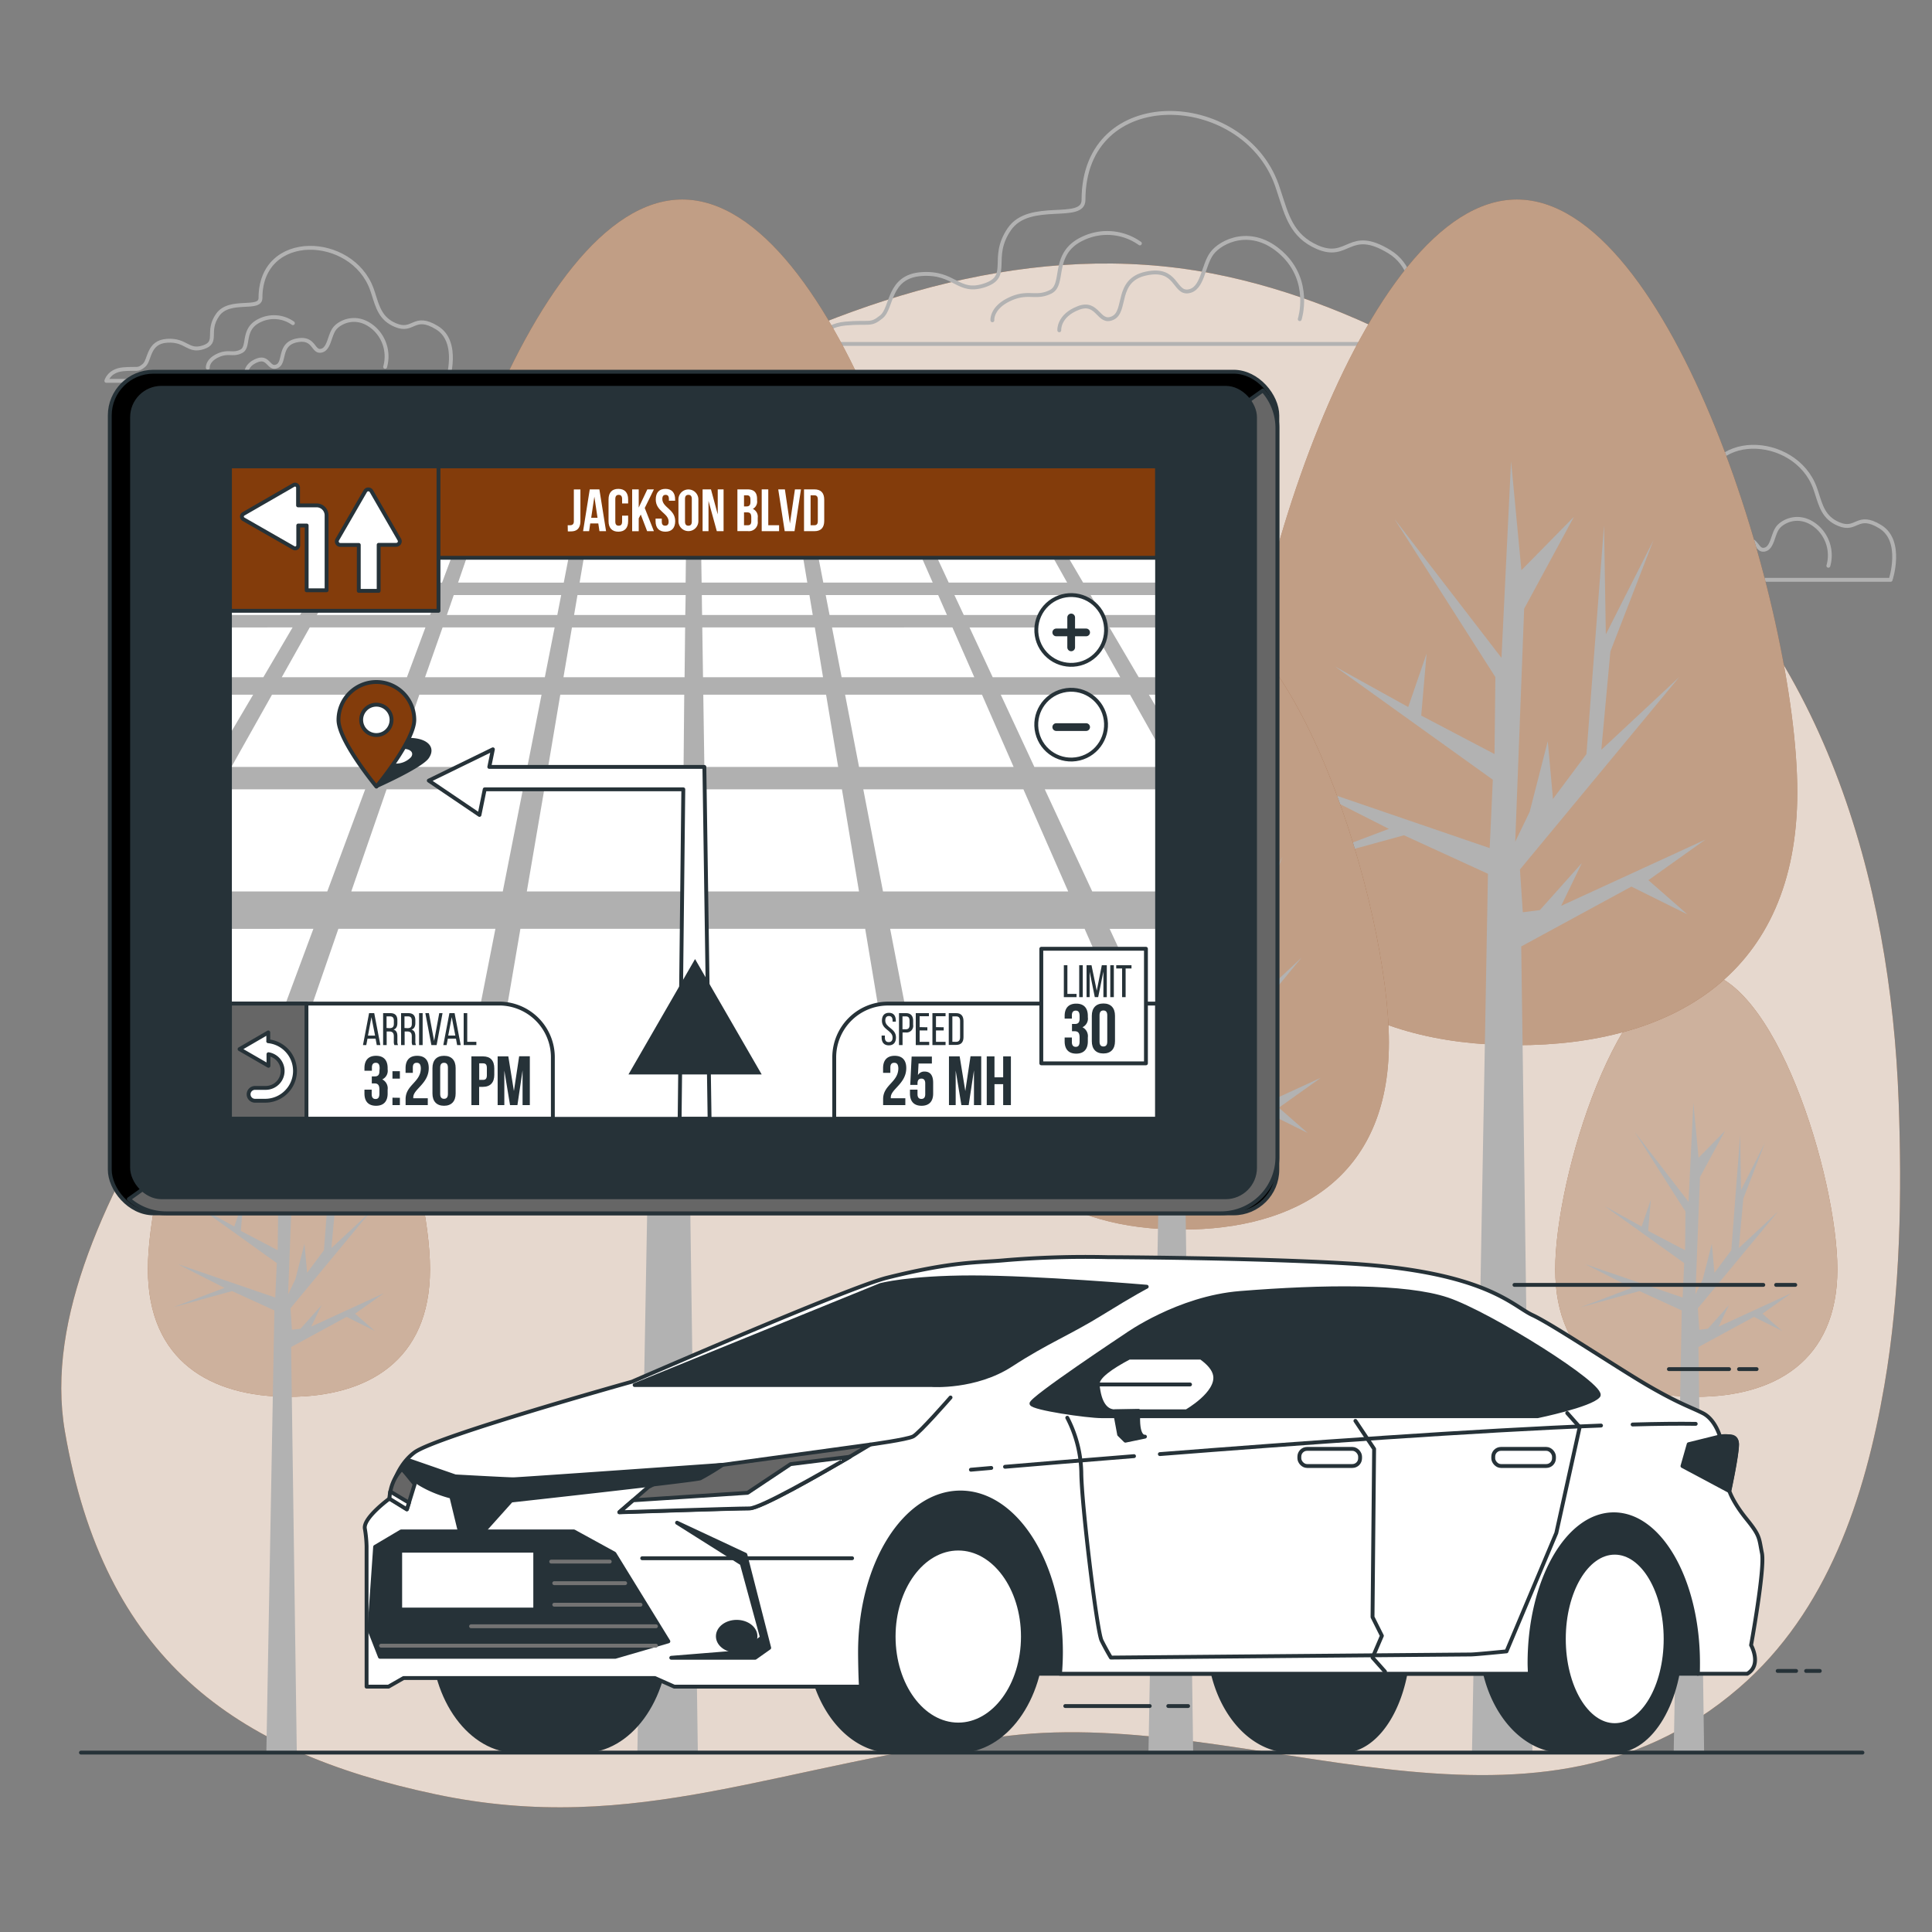 <svg xmlns="http://www.w3.org/2000/svg" viewBox="0 0 500 500"><rect x="0" y="0" width="500" height="500" fill="#808080" stroke="none"/><g id="freepik--background-simple--inject-23"><path d="M487.66,358.61c4.24-24.52,4.55-50.11,3.72-73.24-2.06-57.88-19.58-118.47-66.48-156l-.26-.21c-32.26-25.66-69.39-50.41-111.08-58.41-45.61-8.75-91.94,6.1-132,27.44-35.46,18.92-63.77,49.17-79,86.49C80.4,239.24,6.71,311.92,16.8,370.47s43.41,82.78,95.9,93.88,88.84-8.07,148.4-15.14c62.7-7.44,134.67,34.54,189-12.43C473,417,482.67,387.54,487.66,358.61Z" style="fill:#833C0B"></path><path d="M487.66,358.61c4.24-24.52,4.55-50.11,3.72-73.24-2.06-57.88-19.58-118.47-66.48-156l-.26-.21c-32.26-25.66-69.39-50.41-111.08-58.41-45.61-8.75-91.94,6.1-132,27.44-35.46,18.92-63.77,49.17-79,86.49C80.4,239.24,6.71,311.92,16.8,370.47s43.41,82.78,95.9,93.88,88.84-8.07,148.4-15.14c62.7-7.44,134.67,34.54,189-12.43C473,417,482.67,387.54,487.66,358.61Z" style="fill:#fff;opacity:0.8"></path></g><g id="freepik--Clouds--inject-23"><path d="M331.08,49.8c-.21-.67-.43-1.33-.67-2-8.84-24.57-50-26.27-50,3.94,0,5.81-14,0-19.19,7.56s.58,12.22-6.4,14.54-7.56-3.49-16.29-2.91S231,79.66,228.1,82s-2.91,1.16-9.31,1.74S211.23,89,211.23,89h153s5.82-17.45-4.65-23.85S349.1,67.44,341,64C334.22,61.07,333,55.6,331.08,49.8Z" style="fill:none;stroke:#b2b2b2;stroke-linecap:round;stroke-linejoin:round"></path><path d="M336.37,82.6s3.17-9.79-4.61-17-15.84-3.17-18.15,0-2.3,9.22-6.05,9.8-2.88-6.34-10.95-4.61-4.89,9.8-8.64,11.52-3.74-4.61-8.93-2.59-4.9,5.76-4.9,5.76" style="fill:none;stroke:#b2b2b2;stroke-linecap:round;stroke-linejoin:round"></path><path d="M295,63a14.58,14.58,0,0,0-14.75-1.28c-8.34,3.85-4.49,11.86-8.34,13.79s-5.78-.32-10.59,1.92-4.49,5.46-4.49,5.46" style="fill:none;stroke:#b2b2b2;stroke-linecap:round;stroke-linejoin:round"></path><path d="M96.62,76c-.13-.38-.25-.77-.39-1.15-5.1-14.18-28.82-15.15-28.82,2.27,0,3.36-8,0-11.07,4.36s.33,7.05-3.7,8.39-4.36-2-9.39-1.68-4.36,5-6,6.38-1.68.67-5.37,1-4.36,3-4.36,3h88.25s3.36-10.07-2.68-13.76-6,1.34-10.74-.67C98.43,82.51,97.7,79.36,96.62,76Z" style="fill:none;stroke:#b2b2b2;stroke-linecap:round;stroke-linejoin:round"></path><path d="M99.67,94.94A9.86,9.86,0,0,0,97,85.13c-4.49-4.16-9.14-1.83-10.47,0s-1.33,5.32-3.49,5.65-1.66-3.66-6.32-2.66-2.82,5.65-5,6.65-2.16-2.66-5.16-1.5-2.82,3.33-2.82,3.33" style="fill:none;stroke:#b2b2b2;stroke-linecap:round;stroke-linejoin:round"></path><path d="M75.8,83.64a8.42,8.42,0,0,0-8.51-.74c-4.82,2.22-2.6,6.85-4.82,8s-3.33-.18-6.1,1.11-2.59,3.15-2.59,3.15" style="fill:none;stroke:#b2b2b2;stroke-linecap:round;stroke-linejoin:round"></path><path d="M470.13,127.49c-.12-.38-.25-.76-.39-1.15-5.1-14.17-28.82-15.15-28.82,2.27,0,3.36-8.05,0-11.07,4.37s.33,7-3.69,8.39-4.37-2-9.4-1.68-4.36,5-6,6.37-1.68.68-5.37,1-4.36,3-4.36,3h88.26s3.35-10.07-2.69-13.76-6,1.34-10.74-.67C471.94,134,471.21,130.84,470.13,127.49Z" style="fill:none;stroke:#b2b2b2;stroke-linecap:round;stroke-linejoin:round"></path><path d="M473.18,146.42a9.86,9.86,0,0,0-2.66-9.81c-4.49-4.15-9.14-1.83-10.47,0s-1.33,5.32-3.49,5.65-1.66-3.65-6.32-2.66-2.82,5.66-5,6.65-2.16-2.66-5.15-1.49-2.83,3.32-2.83,3.32" style="fill:none;stroke:#b2b2b2;stroke-linecap:round;stroke-linejoin:round"></path><path d="M449.31,135.13a8.42,8.42,0,0,0-8.51-.74c-4.82,2.22-2.59,6.84-4.82,8s-3.33-.18-6.1,1.12-2.59,3.14-2.59,3.14" style="fill:none;stroke:#b2b2b2;stroke-linecap:round;stroke-linejoin:round"></path></g><g id="freepik--Trees--inject-23"><path d="M111.29,328.49c0,23.79-16.34,33-36.51,33s-36.51-9.17-36.51-33,16.35-77.14,36.51-77.14S111.29,304.71,111.29,328.49Z" style="fill:#833C0B"></path><path d="M111.29,328.49c0,23.79-16.34,33-36.51,33s-36.51-9.17-36.51-33,16.35-77.14,36.51-77.14S111.29,304.71,111.29,328.49Z" style="fill:#fff;opacity:0.6"></path><polygon points="60.07 334.13 71.01 339.14 68.93 453.57 76.81 453.57 75.34 348.61 89.69 340.81 96.98 344.43 91.9 339.98 99.33 334.69 80.55 343.32 83.24 337.75 77.77 343.87 75.55 344.15 75.18 338.58 95.92 313.54 85.77 323 86.95 310.19 92.56 295.72 86.36 307.97 86.12 293.77 83.83 323.56 79.48 329.4 78.8 321.88 76.44 331.07 74.56 334.97 75.73 304.63 82.21 292.66 75.37 299.62 74.02 285.42 72.77 311.03 58.83 292.94 71.98 313.54 71.87 323.56 62.32 318.55 63.02 310.47 60.63 317.43 51.08 312.14 71.64 326.89 71.23 335.8 46.04 327.17 58.11 333.3 44.83 338.31 60.07 334.13" style="fill:#b2b2b2"></polygon><path d="M475.51,328.49c0,23.79-16.34,33-36.51,33s-36.51-9.17-36.51-33,16.35-77.14,36.51-77.14S475.51,304.71,475.51,328.49Z" style="fill:#833C0B"></path><path d="M475.51,328.49c0,23.79-16.34,33-36.51,33s-36.51-9.17-36.51-33,16.35-77.14,36.51-77.14S475.51,304.71,475.51,328.49Z" style="fill:#fff;opacity:0.6"></path><polygon points="424.3 334.13 435.23 339.14 433.15 453.57 441.03 453.57 439.56 348.61 453.91 340.81 461.21 344.43 456.12 339.98 463.55 334.69 444.77 343.32 447.46 337.75 441.99 343.87 439.77 344.15 439.4 338.58 460.14 313.54 450 323 451.17 310.19 456.78 295.72 450.58 307.97 450.35 293.77 448.06 323.56 443.7 329.4 443.02 321.88 440.67 331.07 438.78 334.97 439.95 304.63 446.43 292.66 439.59 299.62 438.24 285.42 436.99 311.03 423.05 292.94 436.2 313.54 436.09 323.56 426.54 318.55 427.24 310.47 424.85 317.43 415.3 312.14 435.87 326.89 435.46 335.8 410.26 327.17 422.33 333.3 409.06 338.31 424.3 334.13" style="fill:#b2b2b2"></polygon><path d="M465.14,205c0,47.28-32.49,65.5-72.57,65.5S320,252.24,320,205,352.49,51.63,392.57,51.63,465.14,157.69,465.14,205Z" style="fill:#833C0B"></path><path d="M465.14,205c0,47.28-32.49,65.5-72.57,65.5S320,252.24,320,205,352.49,51.63,392.57,51.63,465.14,157.69,465.14,205Z" style="fill:#fff;opacity:0.5"></path><polygon points="363.34 216.17 385.08 226.13 380.95 453.57 396.6 453.57 393.69 244.94 422.2 229.45 436.71 236.64 426.6 227.79 441.36 217.28 404.03 234.43 409.38 223.36 398.52 235.53 394.1 236.09 393.36 225.02 434.58 175.23 414.42 194.04 416.77 168.59 427.91 139.83 415.59 164.17 415.12 135.96 410.57 195.15 401.91 206.77 400.56 191.83 395.88 210.09 392.14 217.83 394.45 157.53 407.34 133.74 393.74 147.57 391.06 119.36 388.58 170.25 360.88 134.29 387 175.23 386.78 195.15 367.81 185.19 369.2 169.15 364.45 182.98 345.47 172.47 386.34 201.79 385.53 219.49 335.45 202.34 359.44 214.51 333.05 224.47 363.34 216.17" style="fill:#b2b2b2"></polygon><path d="M359.45,269.8c0,34.94-24,48.42-53.64,48.42s-53.65-13.48-53.65-48.42,24-113.34,53.65-113.34S359.45,234.85,359.45,269.8Z" style="fill:#833C0B"></path><path d="M359.45,269.8c0,34.94-24,48.42-53.64,48.42s-53.65-13.48-53.65-48.42,24-113.34,53.65-113.34S359.45,234.85,359.45,269.8Z" style="fill:#fff;opacity:0.5"></path><polygon points="284.2 278.08 300.27 285.45 297.22 453.57 308.79 453.57 306.64 299.35 327.71 287.9 338.43 293.22 330.96 286.67 341.88 278.9 314.28 291.58 318.23 283.4 310.2 292.4 306.94 292.81 306.39 284.63 336.86 247.82 321.96 261.73 323.69 242.92 331.93 221.65 322.82 239.65 322.48 218.79 319.11 262.55 312.71 271.13 311.71 260.09 308.25 273.59 305.49 279.31 307.2 234.74 316.72 217.15 306.67 227.38 304.69 206.52 302.86 244.14 282.38 217.56 301.69 247.82 301.53 262.55 287.5 255.18 288.53 243.32 285.02 253.55 270.99 245.78 301.2 267.45 300.6 280.54 263.58 267.86 281.32 276.86 261.81 284.22 284.2 278.08" style="fill:#b2b2b2"></polygon><path d="M249.14,205c0,47.28-32.49,65.5-72.57,65.5S104,252.24,104,205,136.49,51.63,176.57,51.63,249.14,157.69,249.14,205Z" style="fill:#833C0B"></path><path d="M249.14,205c0,47.28-32.49,65.5-72.57,65.5S104,252.24,104,205,136.49,51.63,176.57,51.63,249.14,157.69,249.14,205Z" style="fill:#fff;opacity:0.5"></path><polygon points="147.34 216.17 169.08 226.13 164.95 453.57 180.6 453.57 177.69 244.94 206.2 229.45 220.71 236.64 210.6 227.79 225.36 217.28 188.03 234.43 193.38 223.36 182.52 235.53 178.1 236.09 177.36 225.02 218.58 175.23 198.42 194.04 200.77 168.59 211.91 139.83 199.59 164.17 199.12 135.96 194.57 195.15 185.91 206.77 184.56 191.83 179.88 210.09 176.14 217.83 178.46 157.53 191.34 133.74 177.74 147.57 175.06 119.36 172.58 170.25 144.88 134.29 171 175.23 170.78 195.15 151.81 185.19 153.2 169.15 148.45 182.98 129.47 172.47 170.34 201.79 169.53 219.49 119.45 202.34 143.44 214.51 117.05 224.47 147.34 216.17" style="fill:#b2b2b2"></polygon></g><g id="freepik--Car--inject-23"><path d="M274.36,433.17H213.5s1.73-29.08,12.56-41.64,27.3-13.86,40.73-6.5,14.3,40.29,14.3,40.29h104s9.53-37.26,31.19-39.86,26.87,35.1,26.87,35.1l-3.74,12.61Z" style="fill:#263238;stroke:#263238;stroke-linecap:round;stroke-linejoin:round"></path><path d="M421.63,424.1A35.94,35.94,0,0,0,417,406V395H404.64c-11.8,0-21.36,13-21.36,29.07s9.56,29.07,21.36,29.07H417v-11A35.93,35.93,0,0,0,421.63,424.1Z" style="fill:#263238;stroke:#263238;stroke-linecap:round;stroke-linejoin:round"></path><ellipse cx="417.89" cy="424.15" rx="17.13" ry="29.02" style="fill:#263238;stroke:#263238;stroke-linecap:round;stroke-linejoin:round"></ellipse><ellipse cx="417.89" cy="424.15" rx="13.17" ry="22.31" style="fill:#fff;stroke:#263238;stroke-linecap:round;stroke-linejoin:round"></ellipse><path d="M252.71,423.54a36.81,36.81,0,0,0-4.71-18.4V393.92H230.94c-12,0-21.76,13.26-21.76,29.62s9.74,29.63,21.76,29.63H248V441.94A36.75,36.75,0,0,0,252.71,423.54Z" style="fill:#263238;stroke:#263238;stroke-linecap:round;stroke-linejoin:round"></path><ellipse cx="248" cy="423.54" rx="21.77" ry="29.63" style="fill:#263238;stroke:#263238;stroke-linecap:round;stroke-linejoin:round"></ellipse><ellipse cx="248" cy="423.54" rx="16.73" ry="22.77" style="fill:#fff;stroke:#263238;stroke-linecap:round;stroke-linejoin:round"></ellipse><path d="M347.45,395.13a8.64,8.64,0,0,0-.88,0V395H334.2c-11.79,0-21.36,13-21.36,29.07s9.57,29.07,21.36,29.07h12.37v0a8.64,8.64,0,0,0,.88,0c9.46,0,17.13-13,17.13-29S356.91,395.13,347.45,395.13Z" style="fill:#263238;stroke:#263238;stroke-linecap:round;stroke-linejoin:round"></path><path d="M150.87,393.92H133.82c-12,0-21.77,13.26-21.77,29.62s9.75,29.63,21.77,29.63h17.05c12,0,21.77-13.27,21.77-29.63S162.89,393.92,150.87,393.92Z" style="fill:#263238;stroke:#263238;stroke-linecap:round;stroke-linejoin:round"></path><path d="M456,402c-.81-4-.4-4.43-4-8.87s-4.44-7.25-4.44-7.25,2-9.27,2-12.1-4.43-2-4.43-2-1.21-4.43-4.44-6.05-6-2.42-13.7-6.85-25.14-16.11-30.38-18.53S384.52,329.13,349.17,327c-25.25-1.52-62.48-1.65-62.48-1.65a249.35,249.35,0,0,0-26.6.8c-7,.66-13.22.2-30.51,4.52-10,2.5-66,26.9-66,26.9s-50.84,14.2-56.34,18.33-6.41,11.91-6.41,11.91-6.87,5-6.41,7.78a31.4,31.4,0,0,1,.45,4.58V436.5h5.68l3.89-2.22h65.06l5,2.22h48.32c-.16-1.83-.25-7-.25-8.93,0-22.81,11.64-41.31,26-41.31s26,18.5,26,41.31c0,1.9-.09,3.77-.24,5.6H395.91c0-.92-.07-1.84-.07-2.77,0-21.26,9.77-38.5,21.81-38.5s21.8,17.24,21.8,38.5c0,.93,0,1.85-.06,2.77h12.79c3.87-2.27,1-7.41,1-7.41S456.78,406,456,402Z" style="fill:#fff;stroke:#263238;stroke-linecap:round;stroke-linejoin:round"></path><path d="M291.53,345.51s-25,16.57-24.59,17.77,14.51,3.23,18.14,3.23H397.94s13.7-2.82,15.72-5.24-28.22-21.36-39.1-25-32.1-3.37-53.61-1.65C304.88,335.91,291.53,345.51,291.53,345.51Z" style="fill:#263238;stroke:#263238;stroke-linecap:round;stroke-linejoin:round"></path><rect x="336.27" y="374.97" width="15.72" height="4.43" rx="1.99" style="fill:none;stroke:#263238;stroke-linecap:round;stroke-linejoin:round"></rect><rect x="386.45" y="374.97" width="15.72" height="4.43" rx="1.99" style="fill:none;stroke:#263238;stroke-linecap:round;stroke-linejoin:round"></rect><polyline points="350.78 367.72 355.62 374.97 355.21 418.5 357.63 423.34 355.21 428.98 358.44 432.61" style="fill:none;stroke:#263238;stroke-linecap:round;stroke-linejoin:round"></polyline><path d="M405.6,365.7l3.22,3.63-6.05,27.41-12.89,30.63s-8.07.81-9.27.81-93.11.8-93.11.8-1.21-2-2.42-4.43-5.24-35.87-5.24-43.53a32.15,32.15,0,0,0-3.63-14.11" style="fill:none;stroke:#263238;stroke-linecap:round;stroke-linejoin:round"></path><path d="M164.24,358.45h76.91s11.28.8,20.55-5.24,14.91-8.1,23.38-13.34S296.77,333,296.77,333s-28.62-2.42-45.15-2.42-23.78,2-23.78,2Z" style="fill:#263238;stroke:#263238;stroke-linecap:round;stroke-linejoin:round"></path><path d="M225.15,373.86s9.55-1.3,11.16-2.11S246,361.67,246,361.67" style="fill:none;stroke:#263238;stroke-linecap:round;stroke-linejoin:round"></path><path d="M187,379.1l38.2-5.24s-27.21,16.47-31.21,16.47-33.7,1-33.7,1l7.49-6.49,8.74-4.49Z" style="fill:#666;stroke:#263238;stroke-linecap:round;stroke-linejoin:round"></path><path d="M220,377l-15.4,1.92-11.13,7.42-29.6,1.93-3.59,3.11s29.71-1,33.7-1C196.83,390.33,211.86,381.72,220,377Z" style="fill:#fff;stroke:#263238;stroke-linecap:round;stroke-linejoin:round"></path><path d="M107.32,384.09l-2,6.49-4.47-2.76a11.38,11.38,0,0,1,3.22-7.72Z" style="fill:#666;stroke:#263238;stroke-linecap:round;stroke-linejoin:round"></path><path d="M105.84,388.9,101,386a10.86,10.86,0,0,0-.19,1.87l4.47,2.76Z" style="fill:#fff;stroke:#263238;stroke-linecap:round;stroke-linejoin:round"></path><path d="M104.07,380.1s3.25,4.74,12.74,7.24l2,8.24h7l6.49-7.24s47.68-5.25,48.93-5.75A66.26,66.26,0,0,0,187,379.1s-52.67,3.74-54.17,3.74-15-.75-15-.75l-12.23-4.24Z" style="fill:#263238;stroke:#263238;stroke-linecap:round;stroke-linejoin:round"></path><path d="M195.52,423.47c0,2.07-2.18,3.74-4.87,3.74s-4.87-1.67-4.87-3.74,2.18-3.75,4.87-3.75S195.52,421.4,195.52,423.47Z" style="fill:#263238;stroke:#263238;stroke-linecap:round;stroke-linejoin:round"></path><path d="M449.53,373.76c0-2.82-2.62-1.88-4.43-2l-8.07,2-1.61,5.65,12.09,6.45S449.53,376.59,449.53,373.76Z" style="fill:#263238;stroke:#263238;stroke-linecap:round;stroke-linejoin:round"></path><path d="M422.52,368.66c6.32-.18,11.85-.24,16.33-.17" style="fill:none;stroke:#263238;stroke-linecap:round;stroke-linejoin:round"></path><path d="M300.17,376.32c35.23-2.77,82-6.16,114.17-7.39" style="fill:none;stroke:#263238;stroke-linecap:round;stroke-linejoin:round"></path><path d="M260.1,379.6c7.5-.64,19.27-1.62,33.38-2.75" style="fill:none;stroke:#263238;stroke-linecap:round;stroke-linejoin:round"></path><path d="M251.27,380.36l5.27-.46" style="fill:none;stroke:#263238;stroke-linecap:round;stroke-linejoin:round"></path><polygon points="103.83 396.32 148.51 396.32 159 402.07 172.97 424.78 159.24 428.78 98.33 428.78 95.59 421.79 97.08 400.32 103.83 396.32" style="fill:#263238;stroke:#263238;stroke-linecap:round;stroke-linejoin:round"></polygon><rect x="104.07" y="401.82" width="33.95" height="14.23" style="fill:#fff"></rect><line x1="157.8" y1="404.14" x2="142.65" y2="404.14" style="fill:none;stroke:#737373;stroke-linecap:round;stroke-linejoin:round"></line><line x1="161.79" y1="409.72" x2="143.44" y2="409.72" style="fill:none;stroke:#737373;stroke-linecap:round;stroke-linejoin:round"></line><line x1="165.77" y1="415.3" x2="143.44" y2="415.3" style="fill:none;stroke:#737373;stroke-linecap:round;stroke-linejoin:round"></line><line x1="169.76" y1="420.88" x2="121.91" y2="420.88" style="fill:none;stroke:#737373;stroke-linecap:round;stroke-linejoin:round"></line><line x1="169.76" y1="425.9" x2="98.61" y2="425.9" style="fill:none;stroke:#737373;stroke-linecap:round;stroke-linejoin:round"></line><path d="M310.82,351.35H292.23c-4.64,2.46-8.33,5-8.16,6.95.45,5,2.23,6.95,4.45,6.95h18.54s8.15-4.63,7.41-9.27C314.19,354.23,312.64,352.65,310.82,351.35Z" style="fill:#fff;stroke:#263238;stroke-linecap:round;stroke-linejoin:round"></path><line x1="284.07" y1="358.3" x2="307.98" y2="358.3" style="fill:#fff;stroke:#263238;stroke-linecap:round;stroke-linejoin:round"></line><path d="M288.52,365.25l1.11,6,1.62,1.6,5.06-1.05s-2.23.56-1.67-6.67Z" style="fill:#263238;stroke:#263238;stroke-linecap:round;stroke-linejoin:round"></path><line x1="166.2" y1="403.27" x2="220.52" y2="403.27" style="fill:#fff;stroke:#263238;stroke-linecap:round;stroke-linejoin:round"></line><polygon points="173.72 429.03 195.44 429.03 199.07 426.46 192.9 402.35 175.22 394.08 191.98 404.65 197.19 423.78 192.32 427.53 173.72 429.03" style="fill:#263238;stroke:#263238;stroke-linecap:round;stroke-linejoin:round"></polygon><line x1="459.66" y1="332.53" x2="464.61" y2="332.53" style="fill:none;stroke:#263238;stroke-linecap:round;stroke-linejoin:round"></line><line x1="391.94" y1="332.53" x2="456.34" y2="332.53" style="fill:none;stroke:#263238;stroke-linecap:round;stroke-linejoin:round"></line><line x1="450.06" y1="354.33" x2="454.61" y2="354.33" style="fill:none;stroke:#263238;stroke-linecap:round;stroke-linejoin:round"></line><line x1="431.91" y1="354.33" x2="447.48" y2="354.33" style="fill:none;stroke:#263238;stroke-linecap:round;stroke-linejoin:round"></line><line x1="464.83" y1="432.44" x2="460.06" y2="432.44" style="fill:none;stroke:#263238;stroke-linecap:round;stroke-linejoin:round"></line><line x1="470.96" y1="432.44" x2="467.42" y2="432.44" style="fill:none;stroke:#263238;stroke-linecap:round;stroke-linejoin:round"></line><line x1="302.35" y1="441.52" x2="307.48" y2="441.52" style="fill:none;stroke:#263238;stroke-linecap:round;stroke-linejoin:round"></line><line x1="275.69" y1="441.52" x2="297.55" y2="441.52" style="fill:none;stroke:#263238;stroke-linecap:round;stroke-linejoin:round"></line></g><g id="freepik--Device--inject-23"><rect x="28.41" y="96.2" width="302.16" height="217.82" rx="11.32" style="stroke:#263238;stroke-linecap:round;stroke-linejoin:round"></rect><path d="M43,314H316a14.59,14.59,0,0,0,14.59-14.59V110.79a14.52,14.52,0,0,0-3.75-9.74L33.34,310.34A14.53,14.53,0,0,0,43,314Z" style="fill:#666;stroke:#263238;stroke-linecap:round;stroke-linejoin:round"></path><rect x="34.18" y="100.36" width="290.62" height="209.49" rx="7.62" style="fill:#263238;stroke:#263238;stroke-miterlimit:10"></rect><rect x="59.51" y="120.68" width="239.95" height="168.87" style="fill:#fff"></rect><path d="M299.47,179.79v-4.52H294.7l-7.57-12.89h12.34v-3.22H285.24l-3-5.16h17.26v-3.22H280.31l-6.06-10.32h-3.86l5.79,10.32H245.53l-4.8-10.32h-3.87l4.53,10.32H213.07l-2-10.32h-3.87l1.73,10.32H181.58l-.16-10.32h-3.86l-.12,10.32H150l1.76-10.32H147.9l-2,10.32H118.55l3.56-10.32h-3.86l-3.84,10.32H86.67l5.79-10.32H88.59l-6.06,10.32h-23V154H80.64l-3,5.16H59.51v3.22H75.72l-7.57,12.89H59.51v4.52h6l-6,10.18v14.31h35L84.7,230.71H59.51v9.67H81.1L62.83,289.54h7.74l17-49.16h40.64l-9.68,49.16h7.75l8.4-49.16h41.76l-.55,49.16h7.75l-.73-49.16h41l8.22,49.16h7.75l-9.51-49.16H280.7l18.77,42.79V266.86l-12.3-26.48h12.3v-9.67h-16.8l-12.28-26.43h29.08v-5.8H267.69L259,179.79h33.45l7,12.47v-8.88l-2.12-3.59ZM117.43,154h27.8l-1,5.16H115.65Zm-2.89,8.38h29L141,175.27h-31Zm25.61,17.41-3.68,18.69H102.06l6.46-18.69ZM84.86,154h28.35l-1.91,5.16H82Zm-4.7,8.38H110.1l-4.79,12.89H72.92Zm-20.27,36.1,10.5-18.69h33.24l-6.95,18.69Zm70.23,32.23H90.91l9.14-26.43h35.28Zm46.43,0H136.34l4.52-26.43h36Zm.36-32.23H141.85L145,179.79h32.08Zm.26-23.21H145.82l2.2-12.89h29.29Zm.18-16.11H148.57l.88-5.16h28ZM278,154l2.89,5.16H249.42L247,154Zm-31.51,8.38,5.66,12.89H217.81l-2.49-12.89ZM242.8,154l2.27,5.16H214.69l-1-5.16Zm-61.17,0h27.85l.86,5.16H181.7Zm.12,8.38h29.13L213,175.27H181.94Zm.26,17.41h31.78l3.13,18.69H182.29Zm.76,50.92-.4-26.43h35.52l4.42,26.43Zm93.68,0H228.52l-5.1-26.43h41.44Zm-14.13-32.23h-40l-3.61-18.69h35.43Zm-5.41-23.21-6-12.89h31.77l7.24,12.89Z" style="fill:#b0b0b0"></path><path d="M59.51,259.72h69.66a13.91,13.91,0,0,1,13.91,13.91v15.91a0,0,0,0,1,0,0H59.51a0,0,0,0,1,0,0V259.72A0,0,0,0,1,59.51,259.72Z" style="fill:#fff;stroke:#263238;stroke-linecap:round;stroke-linejoin:round"></path><rect x="59.51" y="259.72" width="19.8" height="29.82" style="fill:#666;stroke:#263238;stroke-linecap:round;stroke-linejoin:round"></rect><path d="M69.43,269.48v-2.29L62,271.51l7.48,4.32v-3a4.39,4.39,0,0,1-.76,8.72H66a1.66,1.66,0,0,0,0,3.32h2.65a7.72,7.72,0,0,0,.76-15.4Z" style="fill:#fff;stroke:#263238;stroke-linecap:round;stroke-linejoin:round"></path><path d="M215.91,259.72h83.56a0,0,0,0,1,0,0v15.91a13.91,13.91,0,0,1-13.91,13.91H215.91a0,0,0,0,1,0,0V259.72A0,0,0,0,1,215.91,259.72Z" transform="translate(515.37 549.27) rotate(180)" style="fill:#fff;stroke:#263238;stroke-linecap:round;stroke-linejoin:round"></path><rect x="59.51" y="120.68" width="239.95" height="23.67" style="fill:#833C0B;stroke:#263238;stroke-linecap:round;stroke-linejoin:round"></rect><rect x="59.51" y="120.68" width="53.97" height="37.4" style="fill:#833C0B;stroke:#263238;stroke-linecap:round;stroke-linejoin:round"></rect><path d="M95.11,268.8l-.32,1.66h-.85l1.58-8.26h1.33l1.59,8.26h-.93l-.31-1.66Zm.12-.79h1.84l-.94-4.77Z" style="fill:#263238"></path><path d="M101,262.2c1.3,0,1.84.66,1.84,1.89v.67c0,.91-.32,1.48-1,1.7.76.22,1,.84,1,1.72v1.29a2,2,0,0,0,.17,1h-.94a2.27,2.27,0,0,1-.15-1v-1.3c0-.93-.44-1.23-1.2-1.23h-.65v3.53h-.92V262.2Zm-.24,3.89c.73,0,1.17-.23,1.17-1.13v-.79c0-.74-.27-1.13-1-1.13h-.89v3Z" style="fill:#263238"></path><path d="M105.65,262.2c1.3,0,1.84.66,1.84,1.89v.67c0,.91-.32,1.48-1,1.7.75.22,1,.84,1,1.72v1.29a2.11,2.11,0,0,0,.17,1h-.93a2.1,2.1,0,0,1-.16-1v-1.3c0-.93-.43-1.23-1.2-1.23h-.65v3.53h-.92V262.2Zm-.24,3.89c.74,0,1.17-.23,1.17-1.13v-.79c0-.74-.27-1.13-1-1.13h-.9v3Z" style="fill:#263238"></path><path d="M109.38,262.2v8.26h-.92V262.2Z" style="fill:#263238"></path><path d="M111,262.2l1.35,7.19,1.33-7.19h.85L113,270.46h-1.36l-1.56-8.26Z" style="fill:#263238"></path><path d="M115.9,268.8l-.32,1.66h-.85l1.58-8.26h1.34l1.58,8.26h-.92L118,268.8ZM116,268h1.84l-.93-4.77Z" style="fill:#263238"></path><path d="M120,270.46V262.2h.92v7.42h2.36v.84Z" style="fill:#263238"></path><path d="M98.25,276.49c0-1.13-.39-1.44-1-1.44s-1,.34-1,1.24v.82H94.32v-.69c0-2,1-3.18,3-3.18s3,1.16,3,3.18v.33a2.46,2.46,0,0,1-1.39,2.6,2.58,2.58,0,0,1,1.39,2.65v1c0,2-1,3.17-3,3.17s-3-1.15-3-3.17V282h1.87v1.17c0,.9.4,1.25,1,1.25s1-.31,1-1.43v-1c0-1.18-.39-1.61-1.3-1.61h-.67v-1.81h.78c.74,0,1.19-.32,1.19-1.33Z" style="fill:#263238"></path><path d="M103.49,277.23v1.92h-1.92v-1.92Zm0,6.88V286h-1.92v-1.92Z" style="fill:#263238"></path><path d="M107.84,275.05c-.63,0-1,.34-1,1.24v1.36h-1.88v-1.23c0-2,1-3.18,3-3.18s3,1.16,3,3.18c0,4-4,5.46-4,7.53a1.23,1.23,0,0,0,0,.27h3.75V286h-5.74v-1.55c0-3.72,3.94-4.34,3.94-8C108.87,275.36,108.47,275.05,107.84,275.05Z" style="fill:#263238"></path><path d="M111.92,276.42c0-2,1.06-3.18,3-3.18s3,1.16,3,3.18V283c0,2-1.07,3.17-3,3.17s-3-1.15-3-3.17Zm2,6.7c0,.9.39,1.25,1,1.25s1-.35,1-1.25v-6.83c0-.9-.39-1.24-1-1.24s-1,.34-1,1.24Z" style="fill:#263238"></path><path d="M127.92,276.51v1.64c0,2-1,3.13-3,3.13H124V286h-2V273.39H125C126.94,273.39,127.92,274.49,127.92,276.51Zm-3.9-1.32v4.28H125c.64,0,1-.29,1-1.19v-1.89c0-.91-.34-1.2-1-1.2Z" style="fill:#263238"></path><path d="M133,282.36l1.36-9h2.76V286h-1.88V277L133.91,286H132l-1.48-8.94V286h-1.73V273.39h2.76Z" style="fill:#263238"></path><path d="M231.84,264.18v.22H231v-.27c0-.74-.29-1.18-.95-1.18s-.94.44-.94,1.17c0,1.86,2.77,2,2.77,4.36,0,1.25-.6,2.06-1.86,2.06s-1.86-.81-1.86-2.06V268H229v.51c0,.75.3,1.19,1,1.19s1-.44,1-1.19c0-1.84-2.76-2-2.76-4.34,0-1.27.59-2.06,1.83-2.06S231.84,262.93,231.84,264.18Z" style="fill:#263238"></path><path d="M234.46,262.2c1.3,0,1.86.77,1.86,2v1a1.73,1.73,0,0,1-1.93,2h-.81v3.26h-.92V262.2Zm-.07,4.18c.69,0,1-.32,1-1.11v-1.1c0-.76-.28-1.13-.95-1.13h-.88v3.34Z" style="fill:#263238"></path><path d="M240,265.86v.82h-2v2.94h2.48v.84H237V262.2h3.4V263H238v2.82Z" style="fill:#263238"></path><path d="M244.23,265.86v.82h-2v2.94h2.48v.84h-3.4V262.2h3.4V263h-2.48v2.82Z" style="fill:#263238"></path><path d="M247.47,262.2c1.29,0,1.88.78,1.88,2.05v4.17c0,1.26-.59,2-1.88,2h-1.93V262.2Zm0,7.42c.66,0,1-.41,1-1.17V264.2c0-.75-.32-1.16-1-1.16h-1v6.58Z" style="fill:#263238"></path><path d="M231.42,275.05c-.63,0-1,.34-1,1.24v1.36h-1.88v-1.23c0-2,1-3.18,3-3.18s3,1.16,3,3.18c0,4-4,5.46-4,7.53a1.23,1.23,0,0,0,0,.27h3.76V286h-5.75v-1.55c0-3.72,3.94-4.34,3.94-8C232.45,275.36,232.05,275.05,231.42,275.05Z" style="fill:#263238"></path><path d="M237.45,282v1.17c0,.9.4,1.23,1,1.23s1-.33,1-1.23v-2.78c0-.9-.4-1.25-1-1.25s-1,.35-1,1.25v.38h-1.88l.36-7.33h5.24v1.8h-3.45l-.16,3a1.88,1.88,0,0,1,1.73-.92c1.47,0,2.21,1,2.21,2.89V283c0,2-1,3.17-3,3.17s-3-1.15-3-3.17V282Z" style="fill:#263238"></path><path d="M249.82,282.36l1.35-9h2.77V286h-1.88V277L250.69,286h-1.88l-1.48-8.94V286h-1.74V273.39h2.77Z" style="fill:#263238"></path><path d="M257.37,286h-2V273.39h2v5.42h2.25v-5.42h2V286h-2v-5.42h-2.25Z" style="fill:#263238"></path><circle cx="277.22" cy="163.02" r="9.03" transform="translate(-36.47 233.91) rotate(-43.19)" style="fill:#fff;stroke:#263238;stroke-linecap:round;stroke-linejoin:round"></circle><line x1="277.22" y1="159.8" x2="277.22" y2="167.54" style="fill:none;stroke:#263238;stroke-linecap:round;stroke-linejoin:round;stroke-width:2px"></line><line x1="281.09" y1="163.67" x2="273.36" y2="163.67" style="fill:none;stroke:#263238;stroke-linecap:round;stroke-linejoin:round;stroke-width:2px"></line><circle cx="277.22" cy="187.52" r="9.03" transform="translate(-36.43 70.74) rotate(-13.65)" style="fill:#fff;stroke:#263238;stroke-linecap:round;stroke-linejoin:round"></circle><line x1="281.09" y1="188.17" x2="273.36" y2="188.17" style="fill:none;stroke:#263238;stroke-linecap:round;stroke-linejoin:round;stroke-width:2px"></line><path d="M81.89,130.79H77.14v-4.58a.79.79,0,0,0-1.19-.68L63,133a.79.79,0,0,0,0,1.37L76,141.82a.8.8,0,0,0,1.19-.69V136h2.17v16.76h5.16V133.37A2.58,2.58,0,0,0,81.89,130.79Z" style="fill:#fff;stroke:#263238;stroke-linecap:round;stroke-linejoin:round"></path><path d="M103.36,139.66l-7.24-12.55a.92.92,0,0,0-1.59,0l-7.25,12.55a.92.92,0,0,0,.8,1.37h4.77v11.88H98V141h4.56A.91.91,0,0,0,103.36,139.66Z" style="fill:#fff;stroke:#263238;stroke-linecap:round;stroke-linejoin:round"></path><rect x="269.49" y="245.54" width="27.08" height="29.65" style="fill:#fff;stroke:#263238;stroke-linecap:round;stroke-linejoin:round"></rect><path d="M275.32,258.06V249.8h.92v7.42h2.37v.84Z" style="fill:#263238"></path><path d="M280.22,249.8v8.26h-.92V249.8Z" style="fill:#263238"></path><path d="M284.21,258.05h-.88L282,251.48v6.58h-.8V249.8h1.28l1.36,6.6,1.31-6.6h1.29v8.26h-.88v-6.64Z" style="fill:#263238"></path><path d="M288.26,249.8v8.26h-.92V249.8Z" style="fill:#263238"></path><path d="M290.4,258.06v-7.42h-1.52v-.84h3.95v.84h-1.52v7.42Z" style="fill:#263238"></path><path d="M279.4,263c0-1.14-.39-1.45-1-1.45s-1,.34-1,1.25v.81h-1.87v-.69c0-2,1-3.18,3-3.18s3,1.16,3,3.18v.33a2.46,2.46,0,0,1-1.39,2.6,2.58,2.58,0,0,1,1.39,2.65v1c0,2-1,3.18-3,3.18s-3-1.16-3-3.18v-1h1.87v1.17c0,.91.4,1.25,1,1.25s1-.31,1-1.43v-1c0-1.17-.39-1.61-1.3-1.61h-.67V265h.78c.74,0,1.19-.33,1.19-1.34Z" style="fill:#263238"></path><path d="M282.56,262.88c0-2,1.07-3.18,3-3.18s3,1.16,3,3.18v6.58c0,2-1.06,3.18-3,3.18s-3-1.16-3-3.18Zm2,6.7c0,.91.39,1.25,1,1.25s1-.34,1-1.25v-6.82c0-.91-.4-1.25-1-1.25s-1,.34-1,1.25Z" style="fill:#263238"></path><polygon points="183.64 289.54 182.29 198.48 126.63 198.48 127.56 193.92 110.97 202.02 124.09 210.9 125.44 204.28 176.84 204.28 175.89 289.54 183.64 289.54" style="fill:#fff;stroke:#263238;stroke-linecap:round;stroke-linejoin:round"></polygon><path d="M106.79,191c-4.17-.33-9.07,1.53-10.94,4.14S97.41,204,97.41,204s11.65-5.13,13.52-7.74S111,191.29,106.79,191ZM102,197.6c-1.67-.13-2.41-1.09-1.66-2.13a5.36,5.36,0,0,1,4.38-1.66c1.67.13,2.41,1.08,1.66,2.13A5.36,5.36,0,0,1,102,197.6Z" style="fill:#263238"></path><path d="M97.41,176.5a9.81,9.81,0,0,0-9.81,9.81c0,5.41,9.81,17.26,9.81,17.26s9.81-11.85,9.81-17.26A9.81,9.81,0,0,0,97.41,176.5Zm0,13.73a3.93,3.93,0,1,1,3.92-3.92A3.93,3.93,0,0,1,97.41,190.23Z" style="fill:#833C0B;stroke:#263238;stroke-linecap:round;stroke-linejoin:round"></path><polygon points="179.88 248.2 162.65 278.06 197.12 278.06 179.88 248.2" style="fill:#263238"></polygon><rect x="59.51" y="120.68" width="239.95" height="168.87" style="fill:none;stroke:#263238;stroke-linecap:round;stroke-linejoin:round"></rect><path d="M146.92,135.93h.59c.54,0,1-.2,1-1v-8.26h1.7v8.13c0,2.17-1.16,2.72-2.44,2.72a7.22,7.22,0,0,1-.82,0Z" style="fill:#fff"></path><path d="M156.85,137.47h-1.71l-.3-2h-2.09l-.29,2H150.9l1.73-10.82h2.49ZM153,134h1.64l-.82-5.47Z" style="fill:#fff"></path><path d="M162.56,133.44v1.43c0,1.74-.86,2.73-2.53,2.73s-2.54-1-2.54-2.73v-5.62c0-1.74.86-2.73,2.54-2.73s2.53,1,2.53,2.73v1.05H161v-1.16c0-.78-.34-1.07-.88-1.07s-.88.29-.88,1.07V135c0,.78.34,1.05.88,1.05s.88-.27.88-1.05v-1.54Z" style="fill:#fff"></path><path d="M165.83,133.16l-.53,1v3.32h-1.7V126.65h1.7v4.71l2.23-4.71h1.7l-2.37,4.82,2.37,6h-1.75Z" style="fill:#fff"></path><path d="M172.22,126.52c1.65,0,2.5,1,2.5,2.73v.34h-1.61v-.45c0-.78-.31-1.07-.85-1.07s-.85.29-.85,1.07c0,2.22,3.33,2.64,3.33,5.73,0,1.74-.87,2.73-2.54,2.73s-2.54-1-2.54-2.73v-.66h1.61V135c0,.78.34,1.05.88,1.05s.89-.27.89-1.05c0-2.22-3.33-2.64-3.33-5.73C169.71,127.51,170.56,126.52,172.22,126.52Z" style="fill:#fff"></path><path d="M175.58,129.25a2.58,2.58,0,1,1,5.16,0v5.62a2.58,2.58,0,1,1-5.16,0Zm1.7,5.73c0,.78.34,1.07.88,1.07s.88-.29.88-1.07v-5.84c0-.78-.34-1.07-.88-1.07s-.88.29-.88,1.07Z" style="fill:#fff"></path><path d="M183.36,129.63v7.84h-1.53V126.65H184l1.75,6.48v-6.48h1.51v10.82h-1.75Z" style="fill:#fff"></path><path d="M195.93,129.14v.38a2.11,2.11,0,0,1-1.1,2.18A2.19,2.19,0,0,1,196.1,134v.89a2.29,2.29,0,0,1-2.58,2.56h-2.68V126.65h2.57C195.17,126.65,195.93,127.47,195.93,129.14Zm-3.38-.95v2.87h.66c.64,0,1-.28,1-1.15v-.6c0-.78-.26-1.12-.86-1.12Zm0,4.41v3.33h1c.57,0,.88-.27.88-1.07v-.94c0-1-.32-1.32-1.1-1.32Z" style="fill:#fff"></path><path d="M197.13,126.65h1.7v9.28h2.8v1.54h-4.5Z" style="fill:#fff"></path><path d="M204.43,135.48l1.3-8.83h1.56l-1.67,10.82h-2.54l-1.67-10.82h1.72Z" style="fill:#fff"></path><path d="M208.08,126.65h2.69c1.7,0,2.54.94,2.54,2.67v5.48c0,1.73-.84,2.67-2.54,2.67h-2.69Zm1.7,1.54v7.74h1c.54,0,.87-.28.87-1.06v-5.62c0-.78-.33-1.06-.87-1.06Z" style="fill:#fff"></path></g><g id="freepik--Floor--inject-23"><line x1="20.95" y1="453.57" x2="482" y2="453.57" style="fill:#fff;stroke:#263238;stroke-linecap:round;stroke-linejoin:round"></line></g></svg>
